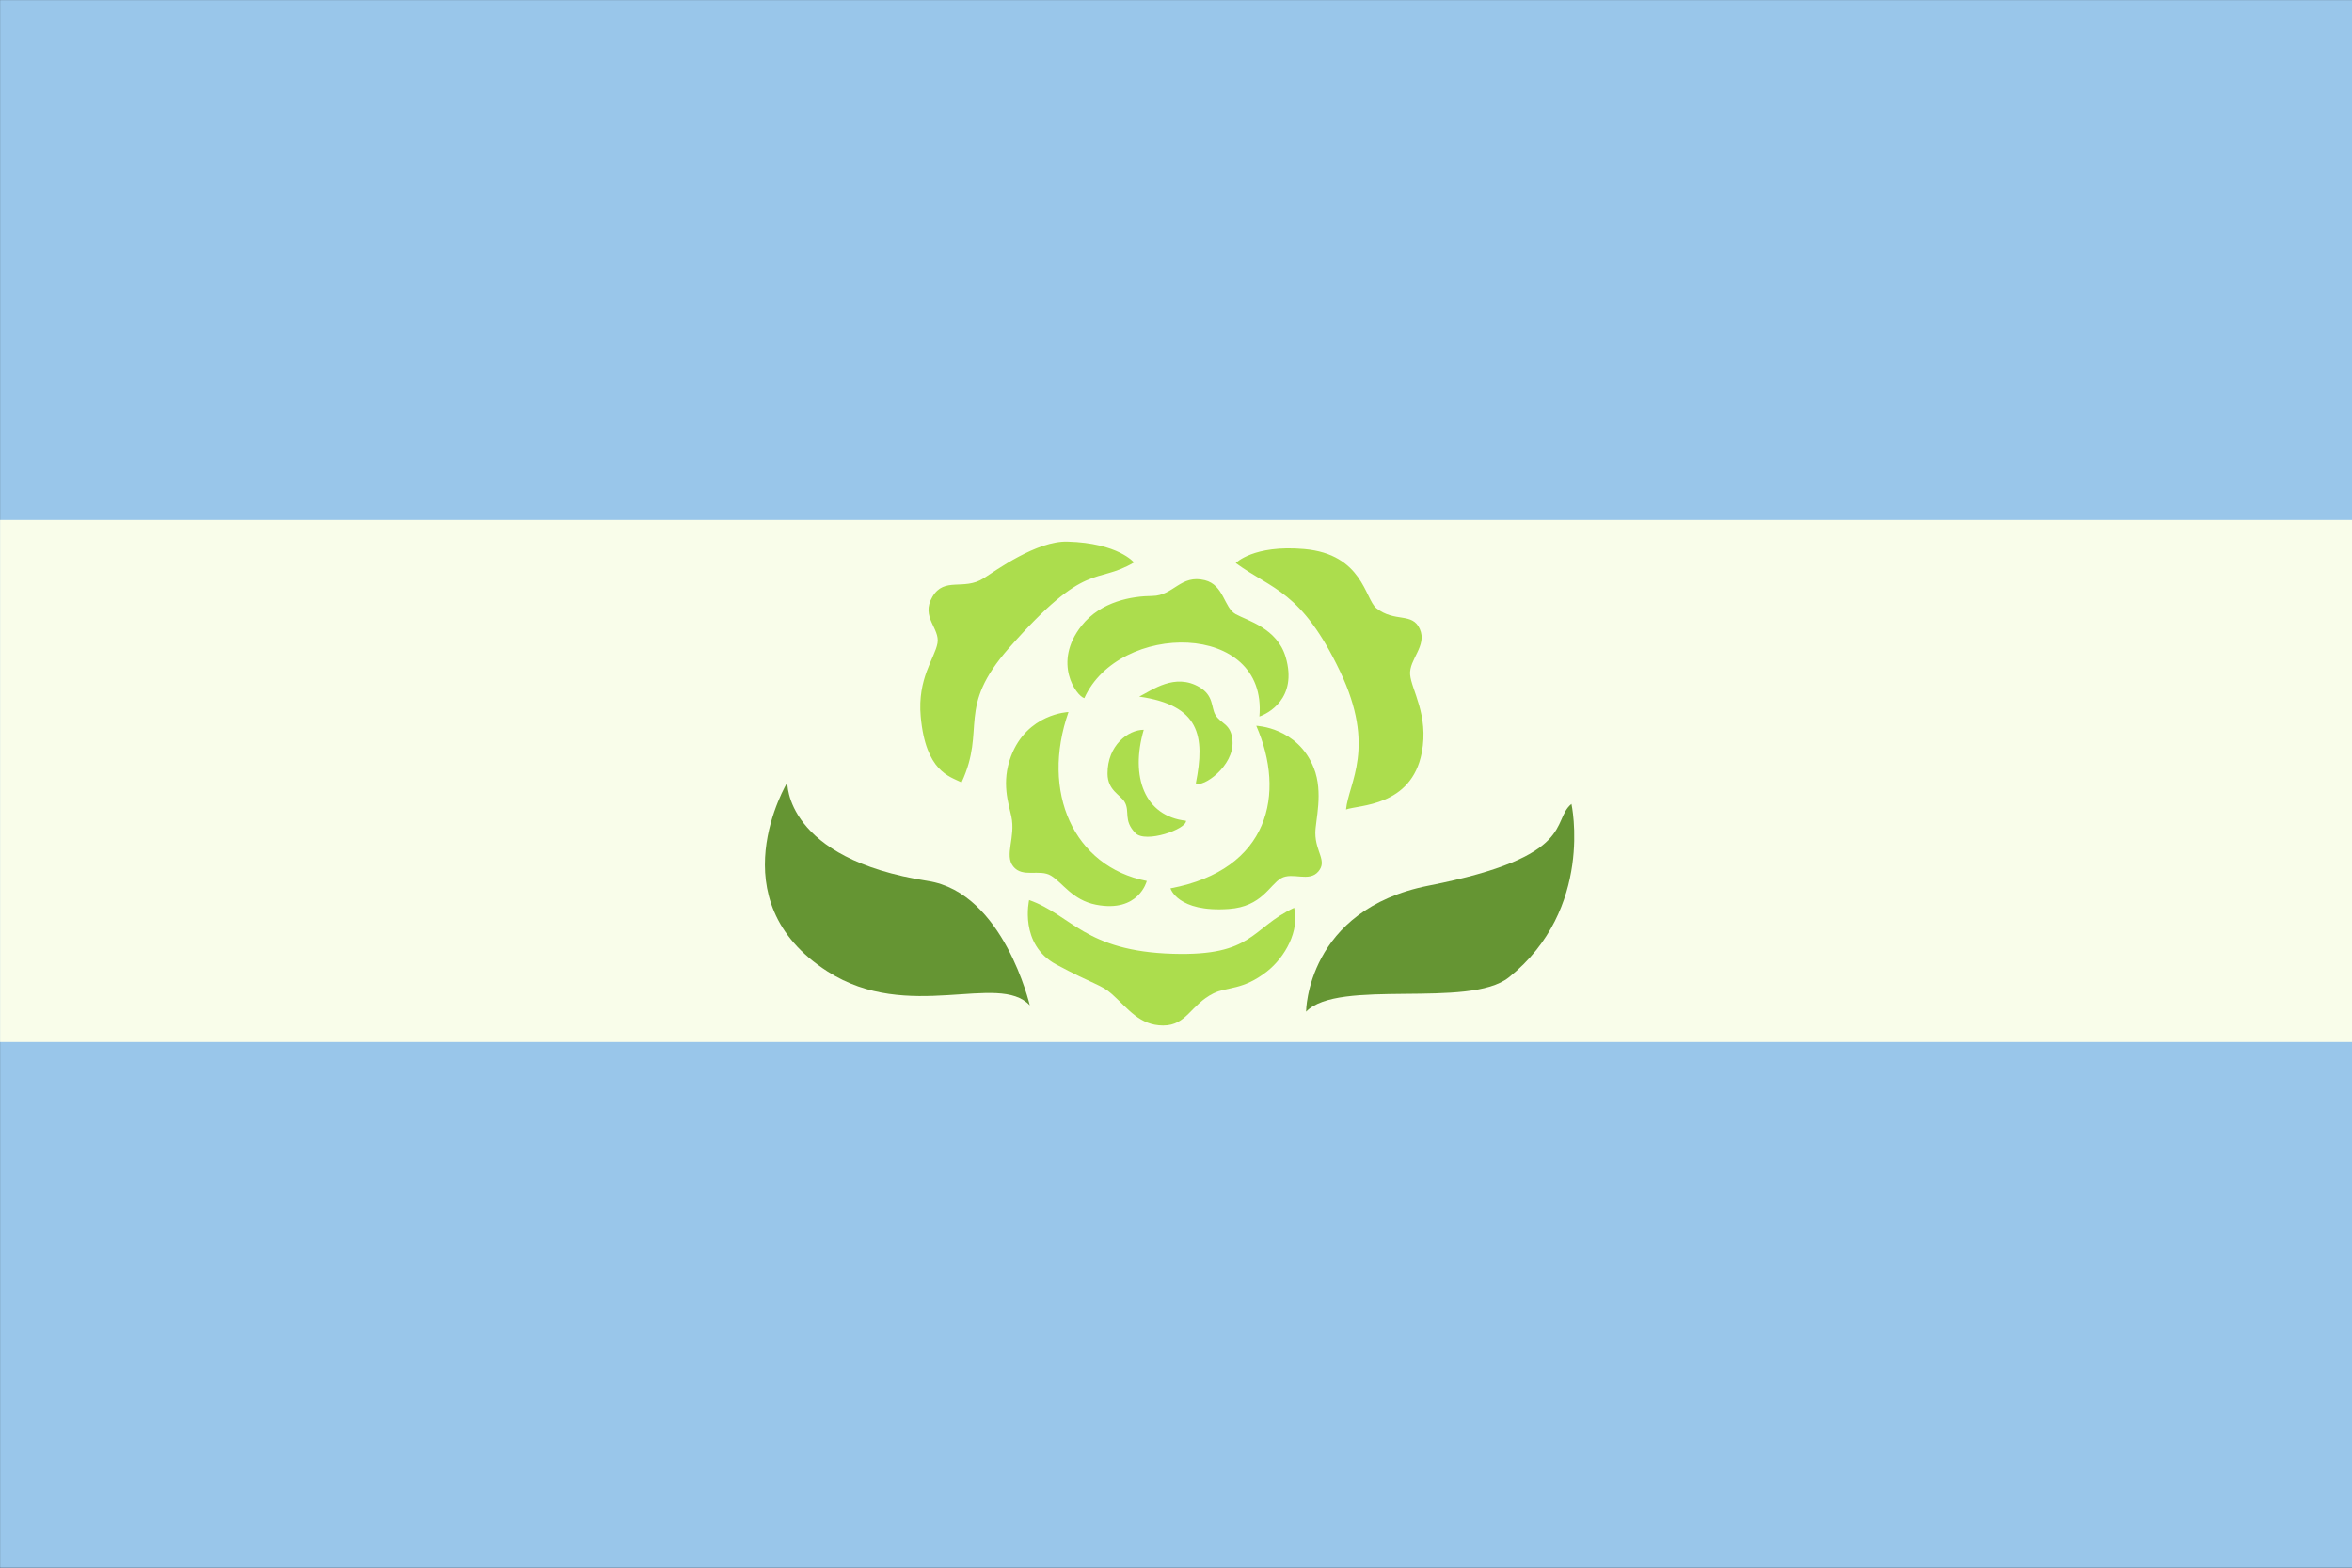 <?xml version="1.0" encoding="UTF-8" standalone="no"?>
<!DOCTYPE svg PUBLIC "-//W3C//DTD SVG 1.1//EN" "http://www.w3.org/Graphics/SVG/1.1/DTD/svg11.dtd">
<svg width="100%" height="100%" viewBox="0 0 2048 1366" version="1.1" xmlns="http://www.w3.org/2000/svg" xmlns:xlink="http://www.w3.org/1999/xlink" xml:space="preserve" xmlns:serif="http://www.serif.com/" style="fill-rule:evenodd;clip-rule:evenodd;stroke-linejoin:round;stroke-miterlimit:2;">
    <rect x="0" y="0" width="2048" height="1366" fill="#333333" stroke="none"/>
    <g transform="matrix(1,0,0,1,0,-341.333)">
        <g id="Archillean" transform="matrix(10.476,0,0,6.984,-5997.47,-6655.72)">
            <rect x="572.503" y="1001.88" width="195.497" height="195.497" style="fill:rgb(153,198,234);"/>
            <clipPath id="_clip1">
                <rect x="572.503" y="1001.88" width="195.497" height="195.497"/>
            </clipPath>
            <g clip-path="url(#_clip1)">
                <g transform="matrix(1,0,0,0.333,9.09495e-13,733.086)">
                    <rect x="572.503" y="1001.88" width="195.497" height="195.497" style="fill:rgb(249,253,234);"/>
                </g>
                <g id="carnation-" serif:id="carnation " transform="matrix(0.095,0,0,0.143,572.503,953.006)">
                    <path d="M688.778,1024C688.778,1024 686.198,1090.56 811.778,1109.95C878.078,1120.19 900.931,1218.42 900.931,1218.42C873.597,1189.08 794.541,1233.87 724.111,1188.95C626.413,1126.65 688.778,1024 688.778,1024Z" style="fill:rgb(101,149,51);"/>
                    <g transform="matrix(-1.032,0,0,1,2072.42,5.5)">
                        <path d="M675.943,1037.25C693.518,1051.99 670.683,1083.03 796.764,1108.45C900.637,1129.4 900.931,1218.42 900.931,1218.42C873.597,1189.08 762.74,1216.29 728.954,1188.45C656.466,1128.74 675.943,1037.25 675.943,1037.25Z" style="fill:rgb(101,149,51);"/>
                    </g>
                    <path d="M900.339,1126.57C937.643,1139.7 948.982,1171.17 1026.22,1173.44C1096.9,1175.53 1094.25,1151.14 1132.23,1133.33C1137.05,1153.17 1124.49,1176.29 1108.41,1188.87C1087.18,1205.48 1073.54,1202 1061.67,1207.92C1041.46,1217.99 1038.28,1235.95 1017.62,1235.95C996.958,1235.95 987.06,1221.35 972.85,1208.65C963.404,1200.2 956.981,1200.39 924.104,1182.79C891.259,1165.21 900.339,1126.57 900.339,1126.57ZM1099.08,974.621C1124.92,1033.5 1110.8,1100.15 1024,1116.37C1024,1116.37 1030.09,1137.49 1075.08,1134.35C1104,1132.33 1110.72,1113.31 1120.75,1107.6C1130.84,1101.85 1145.18,1111.38 1153.42,1101.66C1161.39,1092.25 1150.83,1084.8 1150.75,1068.14C1150.7,1057.25 1158.02,1033.01 1149.42,1011.38C1135.26,975.811 1099.08,974.621 1099.08,974.621ZM934.778,962.621C910.279,1032.26 939.152,1097.45 1003.28,1109.95C1003.28,1109.95 996.403,1137.93 958.778,1130.62C938.143,1126.61 929.477,1111.3 919.444,1105.29C909.359,1099.25 894.686,1107.52 886.444,1097.29C878.469,1087.39 888.702,1071.85 884.778,1053.62C882.372,1042.45 875.84,1024.03 884.444,1001.29C898.6,963.873 934.778,962.621 934.778,962.621ZM1000.61,978.121C988.683,1019.17 1001.32,1053.41 1037.61,1057.45C1038.25,1064.66 1002.23,1077.4 993.278,1068.12C982.538,1057 988.763,1049.42 983.944,1041.12C980.223,1034.71 969.052,1031.02 968.944,1016.46C968.76,991.6 987.12,978.121 1000.61,978.121ZM1081.11,832.713C1113.05,856.031 1138.66,856.793 1172.38,927.189C1204.18,993.582 1179.9,1024.2 1177.59,1047.63C1188.47,1043.49 1234.76,1045.38 1243.89,998.011C1250.2,965.268 1234.75,943.208 1233.69,929.993C1232.62,916.709 1248.79,904.922 1242.15,890.15C1235.52,875.379 1220.44,884.841 1204.17,872.103C1194.19,864.294 1192.36,824.944 1140.91,820.476C1096.62,816.631 1081.11,832.713 1081.11,832.713ZM996.665,949.189C1049.51,956.718 1054.51,983.294 1046.2,1024.75C1052.13,1028.91 1079.83,1009.9 1078.27,987.839C1077.18,972.413 1068.01,973.247 1063.22,964.922C1059.53,958.492 1061.92,948.309 1049.36,940.932C1027.93,928.345 1008.08,943.506 996.665,949.189ZM992.119,832.194C958.01,852.206 951.255,829.263 882.871,906.632C836.041,959.614 863.271,976.533 841.229,1024C830.818,1018.8 809.845,1014.57 805.489,966.526C802.477,933.316 817.767,915.694 820.144,902.652C822.532,889.541 805.235,879.978 815.702,862.163C826.169,844.348 843.062,857.061 860.522,846.011C871.226,839.237 906.832,813.313 933.841,814.046C978.275,815.253 992.119,832.194 992.119,832.194ZM948.628,950.534C978.691,883.829 1109.25,882.905 1101.81,966.526C1108.71,964.225 1135.6,951.061 1124.79,914.651C1117.3,889.435 1091.23,882.938 1081,877.254C1070.73,871.542 1070.83,851.853 1054.09,847.676C1032.86,842.381 1026.75,861.218 1008.1,861.399C990.555,861.57 963.292,865.915 946.281,887.277C920.49,919.664 941.702,948.644 948.628,950.534Z" style="fill:rgb(172,221,77);"/>
                </g>
            </g>
        </g>
    </g>
</svg>
